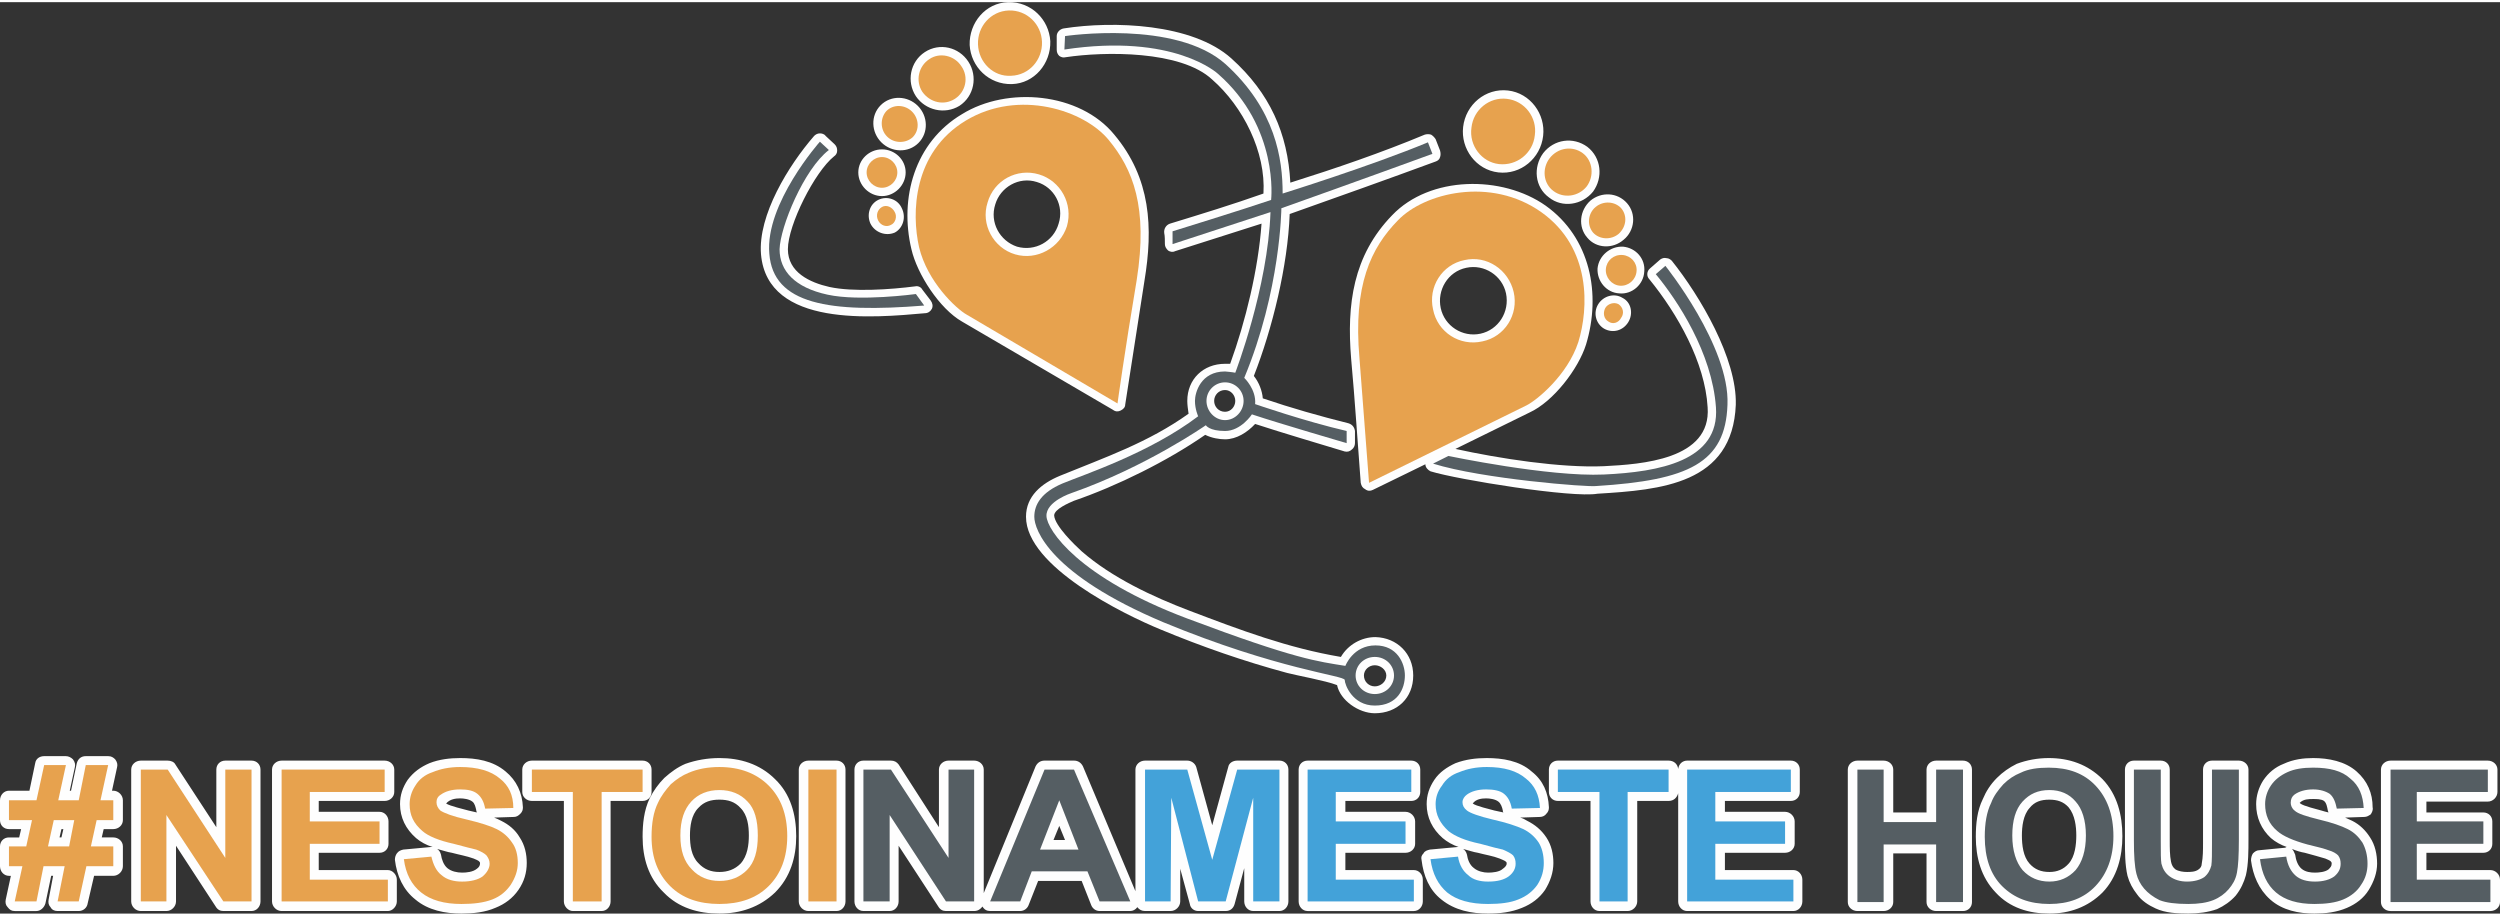<?xml version="1.0" encoding="UTF-8"?>
<!DOCTYPE svg PUBLIC "-//W3C//DTD SVG 1.1//EN" "http://www.w3.org/Graphics/SVG/1.1/DTD/svg11.dtd">
<!-- Creator: CorelDRAW 2019 (64-Bit) -->
<svg xmlns="http://www.w3.org/2000/svg" xml:space="preserve" width="273px" height="100px" version="1.1" style="shape-rendering:geometricPrecision; text-rendering:geometricPrecision; image-rendering:optimizeQuality; fill-rule:evenodd; clip-rule:evenodd"
viewBox="0 0 39.06 14.24"
 xmlns:xlink="http://www.w3.org/1999/xlink"
 xmlns:xodm="http://www.corel.com/coreldraw/odm/2003">
 <rect x="0" y="0" width="39.06" height="14.24" fill="#333333" stroke="none"/>
 <defs>
  <style type="text/css">
   <![CDATA[
    .fil0 {fill:#FEFEFE}
    .fil3 {fill:#43A2D9}
    .fil2 {fill:#555E63}
    .fil1 {fill:#E7A24E}
    .fil4 {fill:#555E63;fill-rule:nonzero}
   ]]>
  </style>
 </defs>
 <g id="Слой_x0020_1">
  <g id="_2636006958720">
   <path class="fil0" d="M22.74 6.98c0.68,0.15 1.65,0.3 2.32,0.27 0.58,-0.03 1.68,-0.1 1.62,-0.92 -0.04,-0.7 -0.47,-1.46 -0.91,-2 -0.05,-0.05 -0.04,-0.13 0.01,-0.17l0.16 -0.14c0.03,-0.02 0.06,-0.03 0.1,-0.02 0.03,0 0.06,0.02 0.08,0.04 0.44,0.55 1.02,1.53 1,2.25 -0.05,1.24 -1.17,1.33 -2.16,1.39 -0.39,0.07 -2.19,-0.22 -2.61,-0.35 -0.04,-0.02 -0.08,-0.06 -0.08,-0.11l-0.82 0.4c-0.04,0.02 -0.08,0.02 -0.12,-0.01 -0.04,-0.02 -0.06,-0.05 -0.07,-0.1 -0.05,-0.64 -0.09,-1.29 -0.15,-1.94 -0.07,-0.85 0.03,-1.61 0.64,-2.24 0.59,-0.62 1.72,-0.63 2.4,-0.15 0.7,0.5 0.87,1.38 0.63,2.17 -0.12,0.38 -0.51,0.89 -0.88,1.06l-1.16 0.57zm-0.23 -2.2c0.06,0.28 0.34,0.46 0.62,0.4 0.28,-0.06 0.46,-0.34 0.4,-0.63 -0.06,-0.28 -0.34,-0.46 -0.62,-0.4 -0.29,0.06 -0.46,0.35 -0.4,0.63zm0.35 -2.83c0.04,-0.35 0.35,-0.61 0.7,-0.57 0.35,0.04 0.59,0.37 0.55,0.71 -0.04,0.35 -0.35,0.61 -0.7,0.57 -0.35,-0.04 -0.59,-0.37 -0.55,-0.71zm1.25 0.41c0.17,-0.22 0.47,-0.26 0.69,-0.1 0.22,0.17 0.25,0.48 0.09,0.7 -0.17,0.21 -0.48,0.26 -0.69,0.09 -0.22,-0.16 -0.25,-0.47 -0.09,-0.69zm0.74 0.74c0.17,-0.14 0.42,-0.13 0.57,0.04 0.15,0.17 0.12,0.43 -0.05,0.57 -0.17,0.15 -0.43,0.14 -0.57,-0.03 -0.15,-0.17 -0.12,-0.43 0.05,-0.58zm0.51 0.72c0.2,0.02 0.35,0.19 0.33,0.39 -0.01,0.2 -0.19,0.36 -0.39,0.34 -0.2,-0.01 -0.35,-0.19 -0.34,-0.39 0.02,-0.2 0.2,-0.35 0.4,-0.34zm-0.01 0.8c0.14,0.07 0.17,0.25 0.09,0.38 -0.08,0.13 -0.24,0.18 -0.38,0.1 -0.13,-0.08 -0.17,-0.25 -0.09,-0.38 0.08,-0.13 0.25,-0.18 0.38,-0.1zm-7.47 -0.26c-0.1,0.64 -0.2,1.28 -0.3,1.93 0,0.04 -0.03,0.07 -0.07,0.09 -0.04,0.02 -0.08,0.02 -0.12,-0.01l-2.36 -1.38c-0.35,-0.2 -0.7,-0.74 -0.79,-1.13 -0.19,-0.8 0.05,-1.67 0.79,-2.11 0.71,-0.44 1.84,-0.34 2.38,0.32 0.57,0.68 0.61,1.45 0.47,2.29zm-1.34 -0.9c0.09,-0.28 -0.07,-0.57 -0.34,-0.65 -0.28,-0.09 -0.57,0.08 -0.65,0.35 -0.09,0.28 0.07,0.57 0.34,0.66 0.28,0.08 0.57,-0.08 0.65,-0.36zm-0.73 -2.18c-0.36,0.01 -0.64,-0.27 -0.66,-0.61 -0.01,-0.35 0.25,-0.66 0.6,-0.67 0.36,-0.01 0.64,0.27 0.66,0.61 0.01,0.35 -0.25,0.66 -0.6,0.67zm-0.82 0.34c-0.23,0.14 -0.53,0.07 -0.68,-0.15 -0.15,-0.23 -0.09,-0.54 0.14,-0.69 0.23,-0.15 0.53,-0.08 0.68,0.15 0.15,0.23 0.09,0.54 -0.14,0.69zm-0.64 0.58c-0.16,0.16 -0.42,0.15 -0.58,-0.01 -0.16,-0.16 -0.17,-0.42 -0.01,-0.58 0.16,-0.16 0.42,-0.15 0.58,0.01 0.16,0.16 0.17,0.42 0.01,0.58zm-0.2 0.46c0,0.2 -0.17,0.37 -0.37,0.37 -0.2,0 -0.37,-0.17 -0.37,-0.37 0,-0.2 0.17,-0.36 0.37,-0.36 0.2,0 0.37,0.16 0.37,0.36zm-0.06 0.56c0.07,0.14 0.02,0.31 -0.11,0.38 -0.14,0.06 -0.31,0 -0.38,-0.14 -0.06,-0.13 -0.02,-0.3 0.12,-0.37 0.14,-0.07 0.31,-0.01 0.37,0.13zm6.07 -0.4c0.7,-0.22 1.43,-0.47 2.1,-0.75 0.03,-0.01 0.07,-0.01 0.1,0 0.03,0.02 0.05,0.04 0.07,0.07l0.07 0.18c0.01,0.04 0.01,0.07 0,0.1 -0.01,0.04 -0.04,0.06 -0.07,0.07 -0.76,0.28 -1.52,0.55 -2.28,0.82 -0.03,0.81 -0.27,1.79 -0.56,2.53 0.08,0.1 0.13,0.23 0.14,0.35 0.44,0.15 0.9,0.28 1.34,0.39 0.06,0.02 0.09,0.06 0.1,0.12l0 0.19c0,0.04 -0.02,0.08 -0.05,0.1 -0.03,0.03 -0.07,0.04 -0.11,0.03 -0.46,-0.14 -0.94,-0.28 -1.4,-0.43 -0.12,0.13 -0.29,0.24 -0.47,0.24 -0.09,0 -0.21,-0.02 -0.31,-0.07 -0.59,0.41 -1.38,0.8 -2.05,1.03 -0.07,0.03 -0.31,0.13 -0.31,0.23 0.01,0.16 0.32,0.46 0.43,0.56 0.47,0.41 1.11,0.71 1.69,0.93 0.79,0.3 1.53,0.58 2.36,0.72 0.11,-0.19 0.32,-0.31 0.54,-0.31 0.34,0.01 0.59,0.26 0.59,0.6 0,0.35 -0.25,0.59 -0.6,0.59 -0.25,0 -0.54,-0.2 -0.59,-0.44 -0.18,-0.07 -0.63,-0.15 -0.78,-0.19 -0.67,-0.18 -1.33,-0.41 -1.98,-0.68 -0.56,-0.23 -2.1,-0.98 -2.1,-1.76 0,-0.32 0.24,-0.52 0.53,-0.64 0.71,-0.29 1.38,-0.52 2.01,-0.97 -0.01,-0.07 -0.02,-0.14 -0.02,-0.2 0,-0.34 0.25,-0.58 0.59,-0.58 0.02,0 0.05,0 0.08,0 0.24,-0.66 0.44,-1.48 0.49,-2.19l-1.35 0.43c-0.04,0.02 -0.08,0.01 -0.11,-0.01 -0.03,-0.03 -0.05,-0.06 -0.05,-0.1 0,-0.05 0,-0.13 -0.01,-0.17 -0.01,-0.07 0.03,-0.13 0.09,-0.15 0.49,-0.15 0.98,-0.3 1.46,-0.47 0.04,-0.65 -0.32,-1.36 -0.8,-1.78 -0.49,-0.46 -1.69,-0.44 -2.29,-0.35 -0.04,0.01 -0.07,0 -0.1,-0.02 -0.03,-0.03 -0.04,-0.06 -0.04,-0.1 0,-0.07 0,-0.14 0,-0.21 0,-0.06 0.05,-0.11 0.11,-0.12 0.77,-0.12 2.01,-0.08 2.62,0.47 0.6,0.54 0.88,1.17 0.92,1.94zm-1.02 3.24c-0.1,0 -0.17,0.08 -0.17,0.17 0,0.09 0.07,0.17 0.17,0.17 0.09,0 0.16,-0.08 0.16,-0.17 0,-0.09 -0.07,-0.17 -0.16,-0.17zm2.34 4.63c0.09,0 0.18,-0.07 0.18,-0.17 0,-0.09 -0.09,-0.16 -0.18,-0.16 -0.09,0 -0.17,0.07 -0.17,0.16 0,0.1 0.08,0.17 0.17,0.17zm-9.17 -6.83c0,0.36 0.34,0.52 0.65,0.59 0.37,0.08 0.95,0.04 1.34,-0.01 0.04,-0.01 0.09,0.01 0.11,0.05l0.13 0.17c0.03,0.04 0.04,0.09 0.02,0.13 -0.02,0.04 -0.06,0.07 -0.11,0.07 -0.79,0.07 -2.46,0.23 -2.56,-0.92 -0.05,-0.61 0.43,-1.39 0.83,-1.85 0.02,-0.02 0.05,-0.04 0.09,-0.04 0.03,0 0.07,0.01 0.09,0.04l0.14 0.13c0.03,0.03 0.04,0.06 0.04,0.1 0,0.04 -0.02,0.07 -0.05,0.09 -0.3,0.24 -0.72,1.07 -0.72,1.45z"/>
   <g>
    <path class="fil1" d="M22.39 4.8c-0.08,-0.35 0.14,-0.7 0.49,-0.77 0.35,-0.08 0.69,0.15 0.77,0.5 0.08,0.35 -0.14,0.7 -0.49,0.77 -0.35,0.08 -0.7,-0.14 -0.77,-0.5zm-1 2.71l0 0 2.46 -1.21c0.16,-0.08 0.64,-0.47 0.81,-0.99 0.16,-0.52 0.21,-1.47 -0.58,-2.03 -0.79,-0.56 -1.83,-0.3 -2.24,0.13 -0.42,0.43 -0.7,1.01 -0.6,2.15 0.09,1.15 0.15,1.95 0.15,1.95z"/>
    <path class="fil1" d="M22.99 1.96c-0.04,0.28 0.16,0.54 0.43,0.57 0.28,0.03 0.53,-0.17 0.56,-0.45 0.04,-0.28 -0.16,-0.54 -0.44,-0.57 -0.27,-0.03 -0.52,0.17 -0.55,0.45z"/>
    <path class="fil1" d="M24.21 2.44c-0.12,0.16 -0.1,0.39 0.06,0.51 0.16,0.12 0.39,0.09 0.52,-0.07 0.12,-0.16 0.1,-0.4 -0.06,-0.52 -0.16,-0.12 -0.39,-0.09 -0.52,0.08z"/>
    <path class="fil1" d="M24.93 3.2c-0.12,0.1 -0.14,0.28 -0.04,0.4 0.1,0.11 0.28,0.12 0.4,0.02 0.12,-0.11 0.14,-0.28 0.04,-0.4 -0.1,-0.11 -0.28,-0.12 -0.4,-0.02z"/>
    <path class="fil1" d="M25.35 3.95c-0.14,-0.01 -0.25,0.09 -0.26,0.22 -0.01,0.13 0.09,0.25 0.22,0.26 0.13,0.01 0.25,-0.09 0.26,-0.23 0.01,-0.13 -0.09,-0.24 -0.22,-0.25z"/>
    <path class="fil1" d="M25.29 4.72c-0.07,-0.04 -0.17,-0.01 -0.21,0.06 -0.04,0.08 -0.02,0.17 0.05,0.21 0.07,0.05 0.16,0.02 0.2,-0.06 0.05,-0.07 0.03,-0.16 -0.04,-0.21z"/>
    <path class="fil1" d="M17.76 4.34c0.18,-1.14 -0.06,-1.73 -0.44,-2.19 -0.38,-0.46 -1.4,-0.8 -2.23,-0.3 -0.83,0.5 -0.85,1.45 -0.73,1.98 0.13,0.54 0.58,0.96 0.74,1.05l2.36 1.39c0,0 0.11,-0.8 0.3,-1.93zm-1.09 -0.84l0 0c-0.11,0.34 -0.47,0.54 -0.81,0.44 -0.34,-0.1 -0.54,-0.47 -0.43,-0.81 0.1,-0.35 0.46,-0.54 0.8,-0.44 0.34,0.1 0.54,0.46 0.44,0.81z"/>
    <path class="fil1" d="M15.8 1.15c0.28,-0.01 0.49,-0.25 0.48,-0.53 -0.01,-0.28 -0.24,-0.5 -0.52,-0.49 -0.28,0.01 -0.49,0.25 -0.48,0.53 0.01,0.28 0.24,0.51 0.52,0.49z"/>
    <path class="fil1" d="M14.92 1.51c0.17,-0.11 0.22,-0.34 0.1,-0.51 -0.11,-0.17 -0.34,-0.22 -0.5,-0.11 -0.17,0.11 -0.22,0.34 -0.11,0.51 0.12,0.17 0.34,0.22 0.51,0.11z"/>
    <path class="fil1" d="M14.26 2.11c0.11,-0.11 0.1,-0.29 -0.01,-0.4 -0.11,-0.11 -0.29,-0.12 -0.4,-0.01 -0.1,0.11 -0.1,0.29 0.01,0.4 0.11,0.11 0.29,0.11 0.4,0.01z"/>
    <path class="fil1" d="M14.02 2.66c0,-0.13 -0.11,-0.24 -0.24,-0.24 -0.13,0 -0.24,0.11 -0.24,0.24 0,0.13 0.11,0.24 0.24,0.24 0.13,0 0.24,-0.11 0.24,-0.24z"/>
    <path class="fil1" d="M13.98 3.28c-0.04,-0.08 -0.13,-0.12 -0.2,-0.08 -0.07,0.04 -0.1,0.13 -0.06,0.21 0.04,0.08 0.13,0.11 0.2,0.07 0.07,-0.03 0.1,-0.13 0.06,-0.2z"/>
    <path class="fil2" d="M16.63 0.74c1.72,-0.26 2.4,0.38 2.4,0.38 0.96,0.84 0.83,1.97 0.83,1.97 -0.47,0.16 -1.54,0.49 -1.54,0.49 0,0.05 0,0.2 0,0.2l1.53 -0.5c-0.04,1.18 -0.55,2.51 -0.55,2.51 -0.04,-0.01 -0.16,-0.02 -0.16,-0.02 -0.38,0 -0.47,0.33 -0.47,0.46 0,0.13 0.05,0.24 0.05,0.24 -0.75,0.57 -1.78,0.91 -2.12,1.05 -0.33,0.14 -0.44,0.33 -0.44,0.52 0,0.2 0.24,0.9 2.02,1.65 1.79,0.74 2.83,0.83 2.83,0.9 0,0.07 0.12,0.4 0.47,0.4 0.36,0 0.47,-0.27 0.47,-0.47 0,-0.19 -0.12,-0.47 -0.46,-0.47 -0.35,0 -0.47,0.32 -0.47,0.32 -0.43,-0.07 -0.77,-0.1 -2.47,-0.74 -1.7,-0.64 -2.19,-1.38 -2.2,-1.6 -0.01,-0.23 0.39,-0.36 0.39,-0.36 1.17,-0.41 2.1,-1.06 2.1,-1.06 0,0 0.05,0.09 0.3,0.09 0.25,0 0.42,-0.26 0.42,-0.26l0.03 0.01c0.39,0.13 1.45,0.44 1.45,0.44l0 -0.19c-0.65,-0.15 -1.43,-0.42 -1.43,-0.42 0.02,-0.23 -0.17,-0.41 -0.17,-0.41 0.57,-1.37 0.58,-2.65 0.58,-2.65 1.1,-0.39 2.36,-0.85 2.36,-0.85l-0.07 -0.18c-0.89,0.37 -2.27,0.8 -2.27,0.8 0,-0.54 -0.11,-1.31 -0.89,-2.02 -0.78,-0.7 -2.51,-0.44 -2.51,-0.44 0,0 -0.01,0.18 -0.01,0.21zm2.22 5.49l0 0c0,-0.16 0.13,-0.29 0.29,-0.29 0.16,0 0.29,0.13 0.29,0.29 0,0.16 -0.13,0.3 -0.29,0.3 -0.16,0 -0.29,-0.14 -0.29,-0.3zm2.33 4.29l0 0c0,-0.16 0.13,-0.29 0.3,-0.29 0.17,0 0.3,0.13 0.3,0.29 0,0.16 -0.13,0.29 -0.3,0.29 -0.17,0 -0.3,-0.13 -0.3,-0.29z"/>
    <path class="fil2" d="M25.06 7.38c-0.86,0.04 -2.43,-0.29 -2.43,-0.29l-0.24 0.12c0.77,0.24 2.43,0.37 2.55,0.35 1.44,-0.09 2.02,-0.36 2.05,-1.27 0.04,-0.91 -0.97,-2.17 -0.97,-2.17l-0.15 0.13c0.34,0.41 0.88,1.23 0.94,2.08 0.06,0.84 -0.89,1.01 -1.75,1.05z"/>
    <path class="fil2" d="M12.18 3.86c0.01,-0.35 0.38,-1.25 0.77,-1.55l-0.14 -0.13c0,0 -0.86,0.97 -0.79,1.75 0.06,0.79 0.93,0.93 2.42,0.81l-0.13 -0.18c0,0 -0.88,0.12 -1.38,0.01 -0.51,-0.11 -0.75,-0.37 -0.75,-0.71z"/>
   </g>
   <path class="fil0" d="M26.22 11.98c0.01,-0.08 0.07,-0.13 0.14,-0.13l1.62 0c0.08,0 0.14,0.06 0.14,0.14l0 0.35c0,0.08 -0.06,0.14 -0.14,0.14l-1.03 0 0 0.17 0.94 0c0.08,0 0.15,0.07 0.15,0.15l0 0.35c0,0.08 -0.07,0.14 -0.15,0.14l-0.94 0 0 0.27 1.07 0c0.08,0 0.14,0.07 0.14,0.15l0 0.34c0,0.08 -0.06,0.15 -0.14,0.15l-1.66 0c-0.08,0 -0.14,-0.07 -0.14,-0.15l0 -1.69c-0.02,0.07 -0.07,0.12 -0.15,0.12l-0.49 0 0 1.57c0,0.08 -0.07,0.15 -0.15,0.15l-0.44 0c-0.08,0 -0.14,-0.07 -0.14,-0.15l0 -1.57 -0.51 0c-0.08,0 -0.14,-0.06 -0.14,-0.14l0 -0.35c0,-0.08 0.06,-0.14 0.14,-0.14l1.73 0c0.08,0 0.14,0.05 0.15,0.13zm-8.48 1.91l0 -1.9c0,-0.08 0.07,-0.14 0.15,-0.14l0.66 0c0.06,0 0.12,0.04 0.14,0.1l0.25 0.91 0.25 -0.91c0.01,-0.06 0.07,-0.1 0.14,-0.1l0.66 0c0.08,0 0.14,0.06 0.14,0.14l0 2.06c0,0.08 -0.06,0.15 -0.14,0.15l-0.41 0c-0.08,0 -0.14,-0.07 -0.14,-0.15l0 -0.52 -0.15 0.56c-0.02,0.07 -0.07,0.11 -0.14,0.11l-0.43 0c-0.06,0 -0.12,-0.04 -0.13,-0.11l-0.15 -0.55 0 0.51c0,0.08 -0.07,0.15 -0.15,0.15l-0.4 0c-0.05,0 -0.09,-0.02 -0.12,-0.06 -0.03,0.04 -0.07,0.06 -0.11,0.06l-0.48 0c-0.06,0 -0.11,-0.04 -0.13,-0.09l-0.15 -0.38 -0.68 0 -0.15 0.38c-0.02,0.05 -0.07,0.09 -0.13,0.09l-0.47 0c-0.05,0 -0.09,-0.02 -0.12,-0.07 0,0 0,0 0,0 -0.03,0.04 -0.07,0.07 -0.13,0.07l-0.44 0c-0.05,0 -0.09,-0.02 -0.12,-0.07l-0.62 -0.95 0 0.87c0,0.08 -0.06,0.15 -0.14,0.15l-0.41 0c-0.08,0 -0.14,-0.07 -0.14,-0.15l0 -2.06c0,-0.08 0.06,-0.14 0.14,-0.14l0.43 0c0.05,0 0.09,0.02 0.12,0.06l0.63 0.98 0 -0.9c0,-0.08 0.07,-0.14 0.15,-0.14l0.4 0c0.08,0 0.15,0.06 0.15,0.14l0 1.93 0.81 -1.98c0.03,-0.06 0.08,-0.09 0.14,-0.09l0.46 0c0.06,0 0.11,0.03 0.14,0.09l0.82 1.95zm-1.28 -0.8l0.18 0 -0.09 -0.22 -0.09 0.22zm-4.02 -0.06c0,0.33 -0.09,0.64 -0.33,0.88 -0.24,0.23 -0.54,0.33 -0.87,0.33 -0.33,0 -0.64,-0.09 -0.87,-0.33 -0.24,-0.23 -0.33,-0.54 -0.33,-0.87 0,-0.2 0.02,-0.41 0.11,-0.6 0.06,-0.12 0.14,-0.23 0.23,-0.32 0.1,-0.09 0.21,-0.17 0.33,-0.22 0.17,-0.06 0.35,-0.09 0.53,-0.09 0.32,0 0.63,0.09 0.87,0.33 0.24,0.23 0.33,0.55 0.33,0.89zm-0.87 -0.44c-0.09,-0.1 -0.2,-0.13 -0.33,-0.13 -0.13,0 -0.24,0.03 -0.33,0.13 -0.11,0.11 -0.13,0.29 -0.13,0.43 0,0.15 0.02,0.32 0.13,0.43 0.09,0.1 0.2,0.14 0.33,0.14 0.13,0 0.24,-0.04 0.33,-0.13 0.11,-0.12 0.13,-0.3 0.13,-0.44 0,-0.15 -0.02,-0.32 -0.13,-0.43zm-2.76 -0.11l-0.5 0c-0.08,0 -0.15,-0.06 -0.15,-0.14l0 -0.35c0,-0.08 0.07,-0.14 0.15,-0.14l1.73 0c0.08,0 0.14,0.06 0.14,0.14l0 0.35c0,0.08 -0.06,0.14 -0.14,0.14l-0.5 0 0 1.57c0,0.08 -0.06,0.15 -0.14,0.15l-0.45 0c-0.07,0 -0.14,-0.07 -0.14,-0.15l0 -1.57zm-2.05 0.72c-0.1,-0.03 -0.19,-0.08 -0.26,-0.14 -0.16,-0.14 -0.25,-0.32 -0.25,-0.53 0,-0.14 0.04,-0.26 0.12,-0.38 0.09,-0.12 0.2,-0.2 0.34,-0.26 0.15,-0.06 0.32,-0.08 0.48,-0.08 0.25,0 0.51,0.04 0.71,0.21 0.17,0.14 0.26,0.33 0.27,0.56 0,0.04 -0.01,0.07 -0.04,0.1 -0.03,0.03 -0.06,0.05 -0.1,0.05l-0.31 0.01c0.03,0.01 0.07,0.03 0.11,0.05 0.12,0.06 0.22,0.14 0.29,0.26 0.08,0.12 0.11,0.26 0.11,0.4 0,0.15 -0.04,0.29 -0.13,0.42 -0.09,0.13 -0.21,0.22 -0.36,0.28 -0.16,0.07 -0.35,0.09 -0.53,0.09 -0.25,0 -0.52,-0.05 -0.72,-0.22 -0.19,-0.15 -0.29,-0.37 -0.32,-0.62 0,-0.04 0.01,-0.07 0.03,-0.1 0.03,-0.04 0.06,-0.05 0.1,-0.06l0.43 -0.04c0.01,0 0.02,0 0.03,0zm0.07 0.03c0.03,0.02 0.05,0.05 0.06,0.09 0.01,0.07 0.04,0.16 0.1,0.21 0.06,0.05 0.15,0.07 0.23,0.07 0.07,0 0.17,-0.01 0.23,-0.06 0.03,-0.02 0.05,-0.05 0.05,-0.08 0,-0.02 0,-0.02 -0.01,-0.03 -0.01,-0.02 -0.07,-0.04 -0.09,-0.05 -0.11,-0.04 -0.23,-0.06 -0.34,-0.09 -0.07,-0.01 -0.15,-0.04 -0.23,-0.06zm0.62 -0.57c0,-0.01 -0.01,-0.02 -0.01,-0.04 -0.01,-0.04 -0.02,-0.1 -0.06,-0.13 -0.05,-0.04 -0.14,-0.05 -0.19,-0.05 -0.07,0 -0.16,0.01 -0.22,0.08 0.06,0.04 0.28,0.09 0.35,0.11 0.04,0.01 0.09,0.02 0.13,0.03zm-2.47 0.9l1.08 0c0.07,0 0.14,0.07 0.14,0.15l0 0.34c0,0.08 -0.07,0.15 -0.14,0.15l-1.66 0c-0.08,0 -0.15,-0.07 -0.15,-0.15l0 -2.06c0,-0.08 0.07,-0.14 0.15,-0.14l1.61 0c0.08,0 0.15,0.06 0.15,0.14l0 0.35c0,0.08 -0.07,0.14 -0.15,0.14l-1.03 0 0 0.17 0.95 0c0.08,0 0.14,0.07 0.14,0.15l0 0.35c0,0.08 -0.06,0.14 -0.14,0.14l-0.95 0 0 0.27zm-2.23 -0.38l0 0.87c0,0.08 -0.07,0.15 -0.15,0.15l-0.4 0c-0.08,0 -0.15,-0.07 -0.15,-0.15l0 -2.06c0,-0.08 0.07,-0.14 0.15,-0.14l0.42 0c0.05,0 0.1,0.02 0.12,0.06l0.64 0.98 0 -0.9c0,-0.08 0.06,-0.14 0.14,-0.14l0.41 0c0.08,0 0.14,0.06 0.14,0.14l0 2.06c0,0.08 -0.06,0.15 -0.14,0.15l-0.44 0c-0.05,0 -0.09,-0.02 -0.12,-0.07l-0.62 -0.95zm-1.13 -0.26l-0.03 0.13 0.18 0c0.08,0 0.15,0.06 0.15,0.14l0 0.31c0,0.08 -0.07,0.15 -0.15,0.15l-0.3 0 -0.1 0.43c-0.01,0.07 -0.07,0.12 -0.14,0.12l-0.33 0c-0.05,0 -0.09,-0.02 -0.11,-0.06 -0.03,-0.03 -0.04,-0.07 -0.03,-0.12l0.07 -0.37 -0.03 0 -0.09 0.43c-0.02,0.07 -0.08,0.12 -0.14,0.12l-0.34 0c-0.05,0 -0.08,-0.02 -0.11,-0.06 -0.03,-0.03 -0.04,-0.07 -0.03,-0.12l0.08 -0.37 -0.03 0c-0.08,0 -0.14,-0.07 -0.14,-0.15l0 -0.31c0,-0.08 0.06,-0.14 0.14,-0.14l0.16 0 0.03 -0.13 -0.19 0c-0.08,0 -0.14,-0.06 -0.14,-0.14l0 -0.31c0,-0.08 0.06,-0.15 0.14,-0.15l0.32 0 0.09 -0.43c0.01,-0.07 0.07,-0.11 0.14,-0.11l0.34 0c0.04,0 0.08,0.02 0.11,0.05 0.03,0.04 0.04,0.08 0.03,0.12l-0.08 0.37 0.02 0 0.09 -0.43c0.02,-0.07 0.07,-0.11 0.14,-0.11l0.35 0c0.05,0 0.08,0.02 0.11,0.05 0.03,0.04 0.04,0.08 0.03,0.12l-0.08 0.37 0.02 0c0.08,0 0.15,0.07 0.15,0.15l0 0.31c0,0.08 -0.07,0.14 -0.15,0.14l-0.15 0zm-0.66 0l-0.03 0.13 0.03 0 0.03 -0.13 -0.03 0zm11.67 -1.07l0.44 0c0.08,0 0.14,0.06 0.14,0.14l0 2.06c0,0.08 -0.06,0.15 -0.14,0.15l-0.44 0c-0.08,0 -0.15,-0.07 -0.15,-0.15l0 -2.06c0,-0.08 0.07,-0.14 0.15,-0.14zm8.39 0.63l0 0.17 0.94 0c0.08,0 0.15,0.07 0.15,0.15l0 0.35c0,0.08 -0.07,0.14 -0.15,0.14l-0.94 0 0 0.27 1.07 0c0.08,0 0.14,0.07 0.14,0.15l0 0.34c0,0.08 -0.06,0.15 -0.14,0.15l-1.66 0c-0.08,0 -0.14,-0.07 -0.14,-0.15l0 -2.06c0,-0.08 0.06,-0.14 0.14,-0.14l1.62 0c0.08,0 0.14,0.06 0.14,0.14l0 0.35c0,0.08 -0.06,0.14 -0.14,0.14l-1.03 0zm2.73 0.26c0.04,0.01 0.08,0.03 0.11,0.05 0.12,0.06 0.22,0.14 0.3,0.26 0.08,0.12 0.11,0.26 0.11,0.4 0,0.15 -0.05,0.29 -0.13,0.42 -0.09,0.13 -0.21,0.22 -0.36,0.28 -0.17,0.07 -0.35,0.09 -0.53,0.09 -0.26,0 -0.52,-0.05 -0.73,-0.22 -0.19,-0.15 -0.28,-0.37 -0.31,-0.62 -0.01,-0.04 0,-0.07 0.03,-0.1 0.02,-0.04 0.06,-0.05 0.1,-0.06l0.43 -0.04c0.01,0 0.02,0 0.02,0 -0.09,-0.03 -0.18,-0.08 -0.25,-0.14 -0.16,-0.14 -0.25,-0.32 -0.25,-0.53 0,-0.14 0.04,-0.26 0.12,-0.38 0.08,-0.12 0.2,-0.2 0.33,-0.26 0.16,-0.06 0.32,-0.08 0.49,-0.08 0.24,0 0.51,0.04 0.7,0.21 0.18,0.14 0.26,0.33 0.27,0.56 0,0.04 -0.01,0.07 -0.04,0.1 -0.02,0.03 -0.06,0.05 -0.1,0.05l-0.31 0.01zm-0.26 -0.08c-0.01,-0.01 -0.01,-0.02 -0.01,-0.03 -0.01,-0.05 -0.03,-0.11 -0.07,-0.14 -0.05,-0.04 -0.14,-0.05 -0.19,-0.05 -0.07,0 -0.16,0.01 -0.21,0.08 0.05,0.04 0.27,0.09 0.34,0.11 0.05,0.01 0.09,0.02 0.14,0.03zm-0.63 0.57c0.03,0.02 0.05,0.05 0.06,0.09 0.01,0.07 0.04,0.16 0.11,0.21 0.06,0.05 0.15,0.07 0.22,0.07 0.07,0 0.18,-0.01 0.23,-0.06 0.03,-0.02 0.06,-0.05 0.06,-0.08 0,-0.02 0,-0.02 -0.01,-0.03 -0.02,-0.02 -0.08,-0.04 -0.1,-0.05 -0.1,-0.04 -0.23,-0.06 -0.34,-0.09 -0.07,-0.01 -0.15,-0.04 -0.23,-0.06zm6.72 -0.57l0.52 0 0 -0.67c0,-0.08 0.07,-0.14 0.15,-0.14l0.42 0c0.08,0 0.14,0.06 0.14,0.14l0 2.07c0,0.08 -0.06,0.14 -0.14,0.14l-0.42 0c-0.08,0 -0.15,-0.06 -0.15,-0.14l0 -0.76 -0.52 0 0 0.76c0,0.08 -0.07,0.14 -0.15,0.14l-0.41 0c-0.08,0 -0.15,-0.06 -0.15,-0.14l0 -2.07c0,-0.08 0.07,-0.14 0.15,-0.14l0.41 0c0.08,0 0.15,0.06 0.15,0.14l0 0.67zm1.29 0.38c0,-0.2 0.02,-0.41 0.11,-0.59 0.05,-0.12 0.12,-0.23 0.22,-0.33 0.09,-0.09 0.19,-0.16 0.31,-0.22 0.16,-0.06 0.33,-0.09 0.5,-0.09 0.32,0 0.61,0.1 0.84,0.33 0.23,0.24 0.31,0.56 0.31,0.89 0,0.32 -0.08,0.64 -0.31,0.88 -0.23,0.23 -0.52,0.33 -0.83,0.33 -0.32,0 -0.62,-0.09 -0.84,-0.33 -0.23,-0.24 -0.31,-0.55 -0.31,-0.87zm0.72 -0.02c0,0.15 0.02,0.33 0.12,0.44 0.08,0.09 0.18,0.13 0.31,0.13 0.12,0 0.22,-0.04 0.3,-0.13 0.1,-0.11 0.12,-0.3 0.12,-0.44 0,-0.14 -0.02,-0.32 -0.12,-0.44 -0.08,-0.09 -0.18,-0.12 -0.3,-0.12 -0.13,0 -0.23,0.03 -0.31,0.13 -0.1,0.11 -0.12,0.29 -0.12,0.43zm1.75 -1.17l0.42 0c0.08,0 0.14,0.06 0.14,0.14l0 1.12c0,0.09 0,0.23 0.02,0.32 0.01,0.05 0.03,0.09 0.07,0.12 0.05,0.03 0.12,0.04 0.18,0.04 0.05,0 0.13,0 0.18,-0.04 0.03,-0.02 0.05,-0.05 0.05,-0.09 0.02,-0.1 0.02,-0.22 0.02,-0.32l0 -1.15c0,-0.08 0.06,-0.14 0.14,-0.14l0.42 0c0.08,0 0.15,0.06 0.15,0.14l0 1.09c0,0.17 0,0.39 -0.04,0.56 -0.03,0.11 -0.08,0.22 -0.16,0.32 -0.08,0.09 -0.18,0.16 -0.29,0.21 -0.14,0.05 -0.3,0.07 -0.45,0.07 -0.17,0 -0.36,-0.01 -0.51,-0.08 -0.11,-0.05 -0.22,-0.12 -0.29,-0.22 -0.07,-0.09 -0.12,-0.18 -0.15,-0.29 -0.04,-0.17 -0.04,-0.38 -0.04,-0.55l0 -1.11c0,-0.08 0.06,-0.14 0.14,-0.14zm2.39 1.35c-0.09,-0.03 -0.18,-0.08 -0.25,-0.14 -0.15,-0.14 -0.23,-0.32 -0.23,-0.53 0,-0.13 0.04,-0.26 0.11,-0.37 0.08,-0.12 0.19,-0.21 0.32,-0.26 0.15,-0.07 0.31,-0.09 0.46,-0.09 0.24,0 0.5,0.05 0.68,0.21 0.17,0.15 0.25,0.34 0.25,0.56 0.01,0.04 -0.01,0.08 -0.03,0.11 -0.03,0.02 -0.06,0.04 -0.1,0.04l-0.3 0.01c0.04,0.02 0.07,0.03 0.11,0.05 0.12,0.06 0.21,0.15 0.28,0.26 0.08,0.12 0.11,0.27 0.11,0.41 0,0.14 -0.05,0.28 -0.13,0.41 -0.08,0.13 -0.2,0.22 -0.34,0.28 -0.16,0.07 -0.34,0.09 -0.51,0.09 -0.24,0 -0.5,-0.05 -0.69,-0.22 -0.18,-0.16 -0.27,-0.38 -0.3,-0.61 0,-0.04 0.01,-0.08 0.03,-0.11 0.03,-0.03 0.06,-0.05 0.1,-0.05l0.41 -0.04c0,-0.01 0.01,-0.01 0.02,-0.01zm0.08 0.03c0.02,0.02 0.04,0.06 0.05,0.09 0.01,0.08 0.04,0.17 0.1,0.22 0.06,0.05 0.14,0.06 0.21,0.06 0.06,0 0.16,-0.01 0.21,-0.05 0.03,-0.03 0.05,-0.05 0.05,-0.09 0,-0.01 0,-0.02 -0.01,-0.03 -0.01,-0.02 -0.07,-0.04 -0.09,-0.05 -0.1,-0.03 -0.21,-0.06 -0.32,-0.09 -0.06,-0.01 -0.13,-0.03 -0.2,-0.06zm0.57 -0.57c0,-0.01 -0.01,-0.02 -0.01,-0.03 -0.01,-0.05 -0.02,-0.12 -0.06,-0.15 -0.04,-0.03 -0.12,-0.03 -0.17,-0.03 -0.07,0 -0.15,0 -0.21,0.06 0,0 0.01,0.01 0.01,0.01 0.05,0.04 0.26,0.09 0.33,0.11 0.03,0.01 0.07,0.02 0.11,0.03zm1.53 -0.17l0 0.17 0.89 0c0.08,0 0.14,0.06 0.14,0.14l0 0.35c0,0.08 -0.06,0.14 -0.14,0.14l-0.89 0 0 0.27 1 0c0.08,0 0.15,0.07 0.15,0.15l0 0.35c0,0.08 -0.07,0.14 -0.15,0.14l-1.56 0c-0.08,0 -0.15,-0.06 -0.15,-0.14l0 -2.07c0,-0.08 0.07,-0.14 0.15,-0.14l1.52 0c0.08,0 0.15,0.06 0.15,0.14l0 0.35c0,0.08 -0.07,0.15 -0.15,0.15l-0.96 0z"/>
   <g>
    <path class="fil1" d="M12.3 13.03c0,-0.34 -0.1,-0.6 -0.29,-0.79 -0.19,-0.19 -0.45,-0.29 -0.77,-0.29 -0.18,0 -0.34,0.03 -0.48,0.09 -0.1,0.04 -0.19,0.1 -0.28,0.18 -0.08,0.09 -0.15,0.18 -0.2,0.29 -0.07,0.14 -0.1,0.32 -0.1,0.53 0,0.33 0.1,0.58 0.29,0.77 0.19,0.19 0.45,0.28 0.77,0.28 0.32,0 0.58,-0.09 0.77,-0.28 0.19,-0.19 0.29,-0.45 0.29,-0.78zm-0.62 -0.54l0 0c0.11,0.11 0.16,0.29 0.16,0.53 0,0.24 -0.05,0.42 -0.17,0.54 -0.11,0.11 -0.25,0.17 -0.43,0.17 -0.17,0 -0.32,-0.06 -0.43,-0.18 -0.12,-0.12 -0.18,-0.29 -0.18,-0.53 0,-0.24 0.06,-0.41 0.17,-0.53 0.11,-0.12 0.26,-0.18 0.44,-0.18 0.18,0 0.33,0.06 0.44,0.18z"/>
    <polygon class="fil1" points="9.4,14.05 9.4,12.34 10.04,12.34 10.04,11.99 8.31,11.99 8.31,12.34 8.95,12.34 8.95,14.05 "/>
    <path class="fil1" d="M7.98 13.79c0.07,-0.11 0.11,-0.22 0.11,-0.34 0,-0.13 -0.03,-0.24 -0.09,-0.32 -0.06,-0.09 -0.14,-0.16 -0.24,-0.21 -0.1,-0.05 -0.26,-0.1 -0.47,-0.15 -0.22,-0.05 -0.35,-0.1 -0.41,-0.14 -0.04,-0.04 -0.06,-0.08 -0.06,-0.13 0,-0.05 0.02,-0.09 0.07,-0.12 0.07,-0.05 0.17,-0.08 0.3,-0.08 0.12,0 0.21,0.02 0.27,0.07 0.06,0.05 0.1,0.12 0.12,0.23l0.44 -0.01c0,-0.2 -0.07,-0.35 -0.21,-0.46 -0.14,-0.12 -0.35,-0.18 -0.62,-0.18 -0.17,0 -0.31,0.03 -0.43,0.08 -0.12,0.04 -0.21,0.11 -0.27,0.21 -0.06,0.09 -0.09,0.19 -0.09,0.29 0,0.17 0.06,0.3 0.2,0.42 0.09,0.08 0.26,0.15 0.49,0.2 0.19,0.05 0.3,0.08 0.35,0.09 0.08,0.03 0.13,0.06 0.16,0.09 0.03,0.04 0.05,0.08 0.05,0.13 0,0.07 -0.04,0.14 -0.11,0.2 -0.07,0.05 -0.18,0.08 -0.32,0.08 -0.13,0 -0.24,-0.03 -0.32,-0.1 -0.08,-0.06 -0.13,-0.16 -0.16,-0.29l-0.43 0.04c0.03,0.23 0.12,0.4 0.27,0.52 0.15,0.12 0.36,0.18 0.63,0.18 0.19,0 0.35,-0.02 0.48,-0.07 0.13,-0.05 0.22,-0.13 0.29,-0.23z"/>
    <polygon class="fil1" points="4.84,13.71 4.84,13.15 5.93,13.15 5.93,12.8 4.84,12.8 4.84,12.34 6.01,12.34 6.01,11.99 4.4,11.99 4.4,14.05 6.06,14.05 6.06,13.71 "/>
    <polygon class="fil1" points="3.93,14.05 3.93,11.99 3.52,11.99 3.52,13.37 2.62,11.99 2.2,11.99 2.2,14.05 2.6,14.05 2.6,12.7 3.49,14.05 "/>
    <path class="fil1" d="M1.77 12.78l0 -0.31 -0.2 0 0.12 -0.55 -0.35 0 -0.11 0.55 -0.32 0 0.12 -0.55 -0.34 0 -0.12 0.55 -0.43 0 0 0.31 0.36 0 -0.09 0.41 -0.27 0 0 0.31 0.21 0 -0.12 0.55 0.34 0 0.11 -0.55 0.33 0 -0.11 0.55 0.33 0 0.12 -0.55 0.42 0 0 -0.31 -0.35 0 0.09 -0.41 0.26 0zm-0.93 0l0 0 0.32 0 -0.08 0.41 -0.33 0 0.09 -0.41z"/>
    <polygon class="fil1" points="12.63,11.99 12.63,14.05 13.07,14.05 13.07,11.99 "/>
    <polygon class="fil2" points="13.49,11.99 13.49,14.05 13.9,14.05 13.9,12.7 14.78,14.05 15.22,14.05 15.22,11.99 14.82,11.99 14.82,13.37 13.92,11.99 "/>
    <path class="fil2" d="M16.32 11.99l-0.85 2.06 0.47 0 0.18 -0.47 0.87 0 0.19 0.47 0.48 0 -0.88 -2.06 -0.46 0zm-0.07 1.25l0 0 0.3 -0.77 0.3 0.77 -0.6 0z"/>
    <polygon class="fil3" points="19.33,11.99 18.94,13.4 18.55,11.99 17.89,11.99 17.89,14.05 18.29,14.05 18.3,12.43 18.72,14.05 19.15,14.05 19.58,12.43 19.58,14.05 19.99,14.05 19.99,11.99 "/>
    <polygon class="fil3" points="20.43,11.99 20.43,14.05 22.09,14.05 22.09,13.71 20.87,13.71 20.87,13.15 21.96,13.15 21.96,12.8 20.87,12.8 20.87,12.34 22.05,12.34 22.05,11.99 "/>
    <path class="fil3" d="M22.63 12.95c0.1,0.08 0.26,0.15 0.5,0.2 0.18,0.05 0.3,0.08 0.35,0.09 0.07,0.03 0.13,0.06 0.16,0.09 0.03,0.04 0.04,0.08 0.04,0.13 0,0.07 -0.03,0.14 -0.11,0.2 -0.07,0.05 -0.17,0.08 -0.32,0.08 -0.13,0 -0.24,-0.03 -0.31,-0.1 -0.08,-0.06 -0.14,-0.16 -0.16,-0.29l-0.43 0.04c0.03,0.23 0.12,0.4 0.26,0.52 0.15,0.12 0.36,0.18 0.64,0.18 0.19,0 0.35,-0.02 0.47,-0.07 0.13,-0.05 0.23,-0.13 0.3,-0.23 0.07,-0.11 0.1,-0.22 0.1,-0.34 0,-0.13 -0.03,-0.24 -0.08,-0.32 -0.06,-0.09 -0.14,-0.16 -0.24,-0.21 -0.11,-0.05 -0.26,-0.1 -0.48,-0.15 -0.21,-0.05 -0.35,-0.1 -0.4,-0.14 -0.05,-0.04 -0.07,-0.08 -0.07,-0.13 0,-0.05 0.03,-0.09 0.07,-0.12 0.07,-0.05 0.17,-0.08 0.3,-0.08 0.12,0 0.22,0.02 0.28,0.07 0.06,0.05 0.1,0.12 0.12,0.23l0.44 -0.01c-0.01,-0.2 -0.08,-0.35 -0.22,-0.46 -0.14,-0.12 -0.34,-0.18 -0.61,-0.18 -0.17,0 -0.31,0.03 -0.43,0.08 -0.12,0.04 -0.21,0.11 -0.27,0.21 -0.07,0.09 -0.1,0.19 -0.1,0.29 0,0.17 0.07,0.3 0.2,0.42z"/>
    <polygon class="fil3" points="24.99,12.34 24.99,14.05 25.43,14.05 25.43,12.34 26.07,12.34 26.07,11.99 24.34,11.99 24.34,12.34 "/>
    <polygon class="fil3" points="26.36,11.99 26.36,14.05 28.02,14.05 28.02,13.71 26.8,13.71 26.8,13.15 27.89,13.15 27.89,12.8 26.8,12.8 26.8,12.34 27.98,12.34 27.98,11.99 "/>
    <path class="fil4" d="M29.02 14.06l0 -2.07 0.41 0 0 0.82 0.82 0 0 -0.82 0.42 0 0 2.07 -0.42 0 0 -0.9 -0.82 0 0 0.9 -0.41 0zm1.99 -1.02c0,-0.21 0.03,-0.39 0.1,-0.53 0.04,-0.11 0.11,-0.2 0.19,-0.29 0.08,-0.08 0.17,-0.14 0.27,-0.18 0.12,-0.06 0.27,-0.08 0.44,-0.08 0.31,0 0.55,0.09 0.73,0.28 0.18,0.19 0.28,0.45 0.28,0.79 0,0.33 -0.1,0.59 -0.28,0.78 -0.18,0.19 -0.42,0.28 -0.72,0.28 -0.31,0 -0.55,-0.09 -0.74,-0.28 -0.18,-0.18 -0.27,-0.44 -0.27,-0.77zm0.43 -0.02c0,0.24 0.06,0.42 0.16,0.54 0.11,0.12 0.25,0.18 0.42,0.18 0.16,0 0.3,-0.06 0.41,-0.18 0.1,-0.12 0.16,-0.3 0.16,-0.54 0,-0.24 -0.06,-0.42 -0.16,-0.53 -0.1,-0.12 -0.24,-0.18 -0.41,-0.18 -0.18,0 -0.31,0.06 -0.42,0.18 -0.11,0.12 -0.16,0.3 -0.16,0.53zm1.9 -1.03l0.42 0 0 1.12c0,0.18 0,0.29 0.01,0.35 0.02,0.08 0.06,0.15 0.13,0.2 0.07,0.05 0.16,0.08 0.27,0.08 0.12,0 0.21,-0.03 0.27,-0.07 0.06,-0.05 0.09,-0.11 0.11,-0.18 0.01,-0.07 0.01,-0.19 0.01,-0.35l0 -1.15 0.42 0 0 1.09c0,0.25 -0.01,0.42 -0.03,0.52 -0.02,0.11 -0.07,0.19 -0.13,0.26 -0.06,0.07 -0.14,0.13 -0.24,0.17 -0.1,0.04 -0.23,0.06 -0.39,0.06 -0.2,0 -0.35,-0.02 -0.45,-0.06 -0.1,-0.05 -0.18,-0.11 -0.24,-0.18 -0.06,-0.07 -0.1,-0.15 -0.12,-0.23 -0.03,-0.12 -0.04,-0.29 -0.04,-0.52l0 -1.11zm1.97 1.4l0.41 -0.04c0.02,0.13 0.07,0.23 0.15,0.3 0.07,0.06 0.17,0.09 0.3,0.09 0.13,0 0.23,-0.03 0.3,-0.08 0.07,-0.06 0.1,-0.12 0.1,-0.2 0,-0.05 -0.01,-0.09 -0.04,-0.13 -0.03,-0.03 -0.08,-0.06 -0.15,-0.08 -0.05,-0.02 -0.16,-0.05 -0.33,-0.09 -0.22,-0.06 -0.38,-0.13 -0.47,-0.21 -0.13,-0.11 -0.19,-0.25 -0.19,-0.42 0,-0.1 0.03,-0.2 0.09,-0.29 0.06,-0.09 0.15,-0.16 0.26,-0.21 0.11,-0.05 0.24,-0.07 0.4,-0.07 0.26,0 0.45,0.05 0.58,0.17 0.14,0.11 0.2,0.27 0.21,0.46l-0.42 0.01c-0.02,-0.1 -0.05,-0.18 -0.11,-0.23 -0.06,-0.04 -0.15,-0.07 -0.26,-0.07 -0.12,0 -0.22,0.03 -0.29,0.08 -0.04,0.03 -0.06,0.07 -0.06,0.13 0,0.04 0.02,0.09 0.06,0.12 0.05,0.05 0.18,0.09 0.38,0.14 0.21,0.05 0.35,0.1 0.45,0.15 0.1,0.05 0.17,0.12 0.23,0.21 0.05,0.09 0.08,0.2 0.08,0.33 0,0.12 -0.03,0.23 -0.1,0.33 -0.06,0.1 -0.16,0.18 -0.28,0.23 -0.12,0.05 -0.27,0.07 -0.45,0.07 -0.26,0 -0.46,-0.06 -0.6,-0.18 -0.14,-0.12 -0.22,-0.29 -0.25,-0.52zm2.04 0.67l0 -2.07 1.52 0 0 0.35 -1.11 0 0 0.46 1.04 0 0 0.35 -1.04 0 0 0.56 1.15 0 0 0.35 -1.56 0z"/>
   </g>
  </g>
 </g>
</svg>
